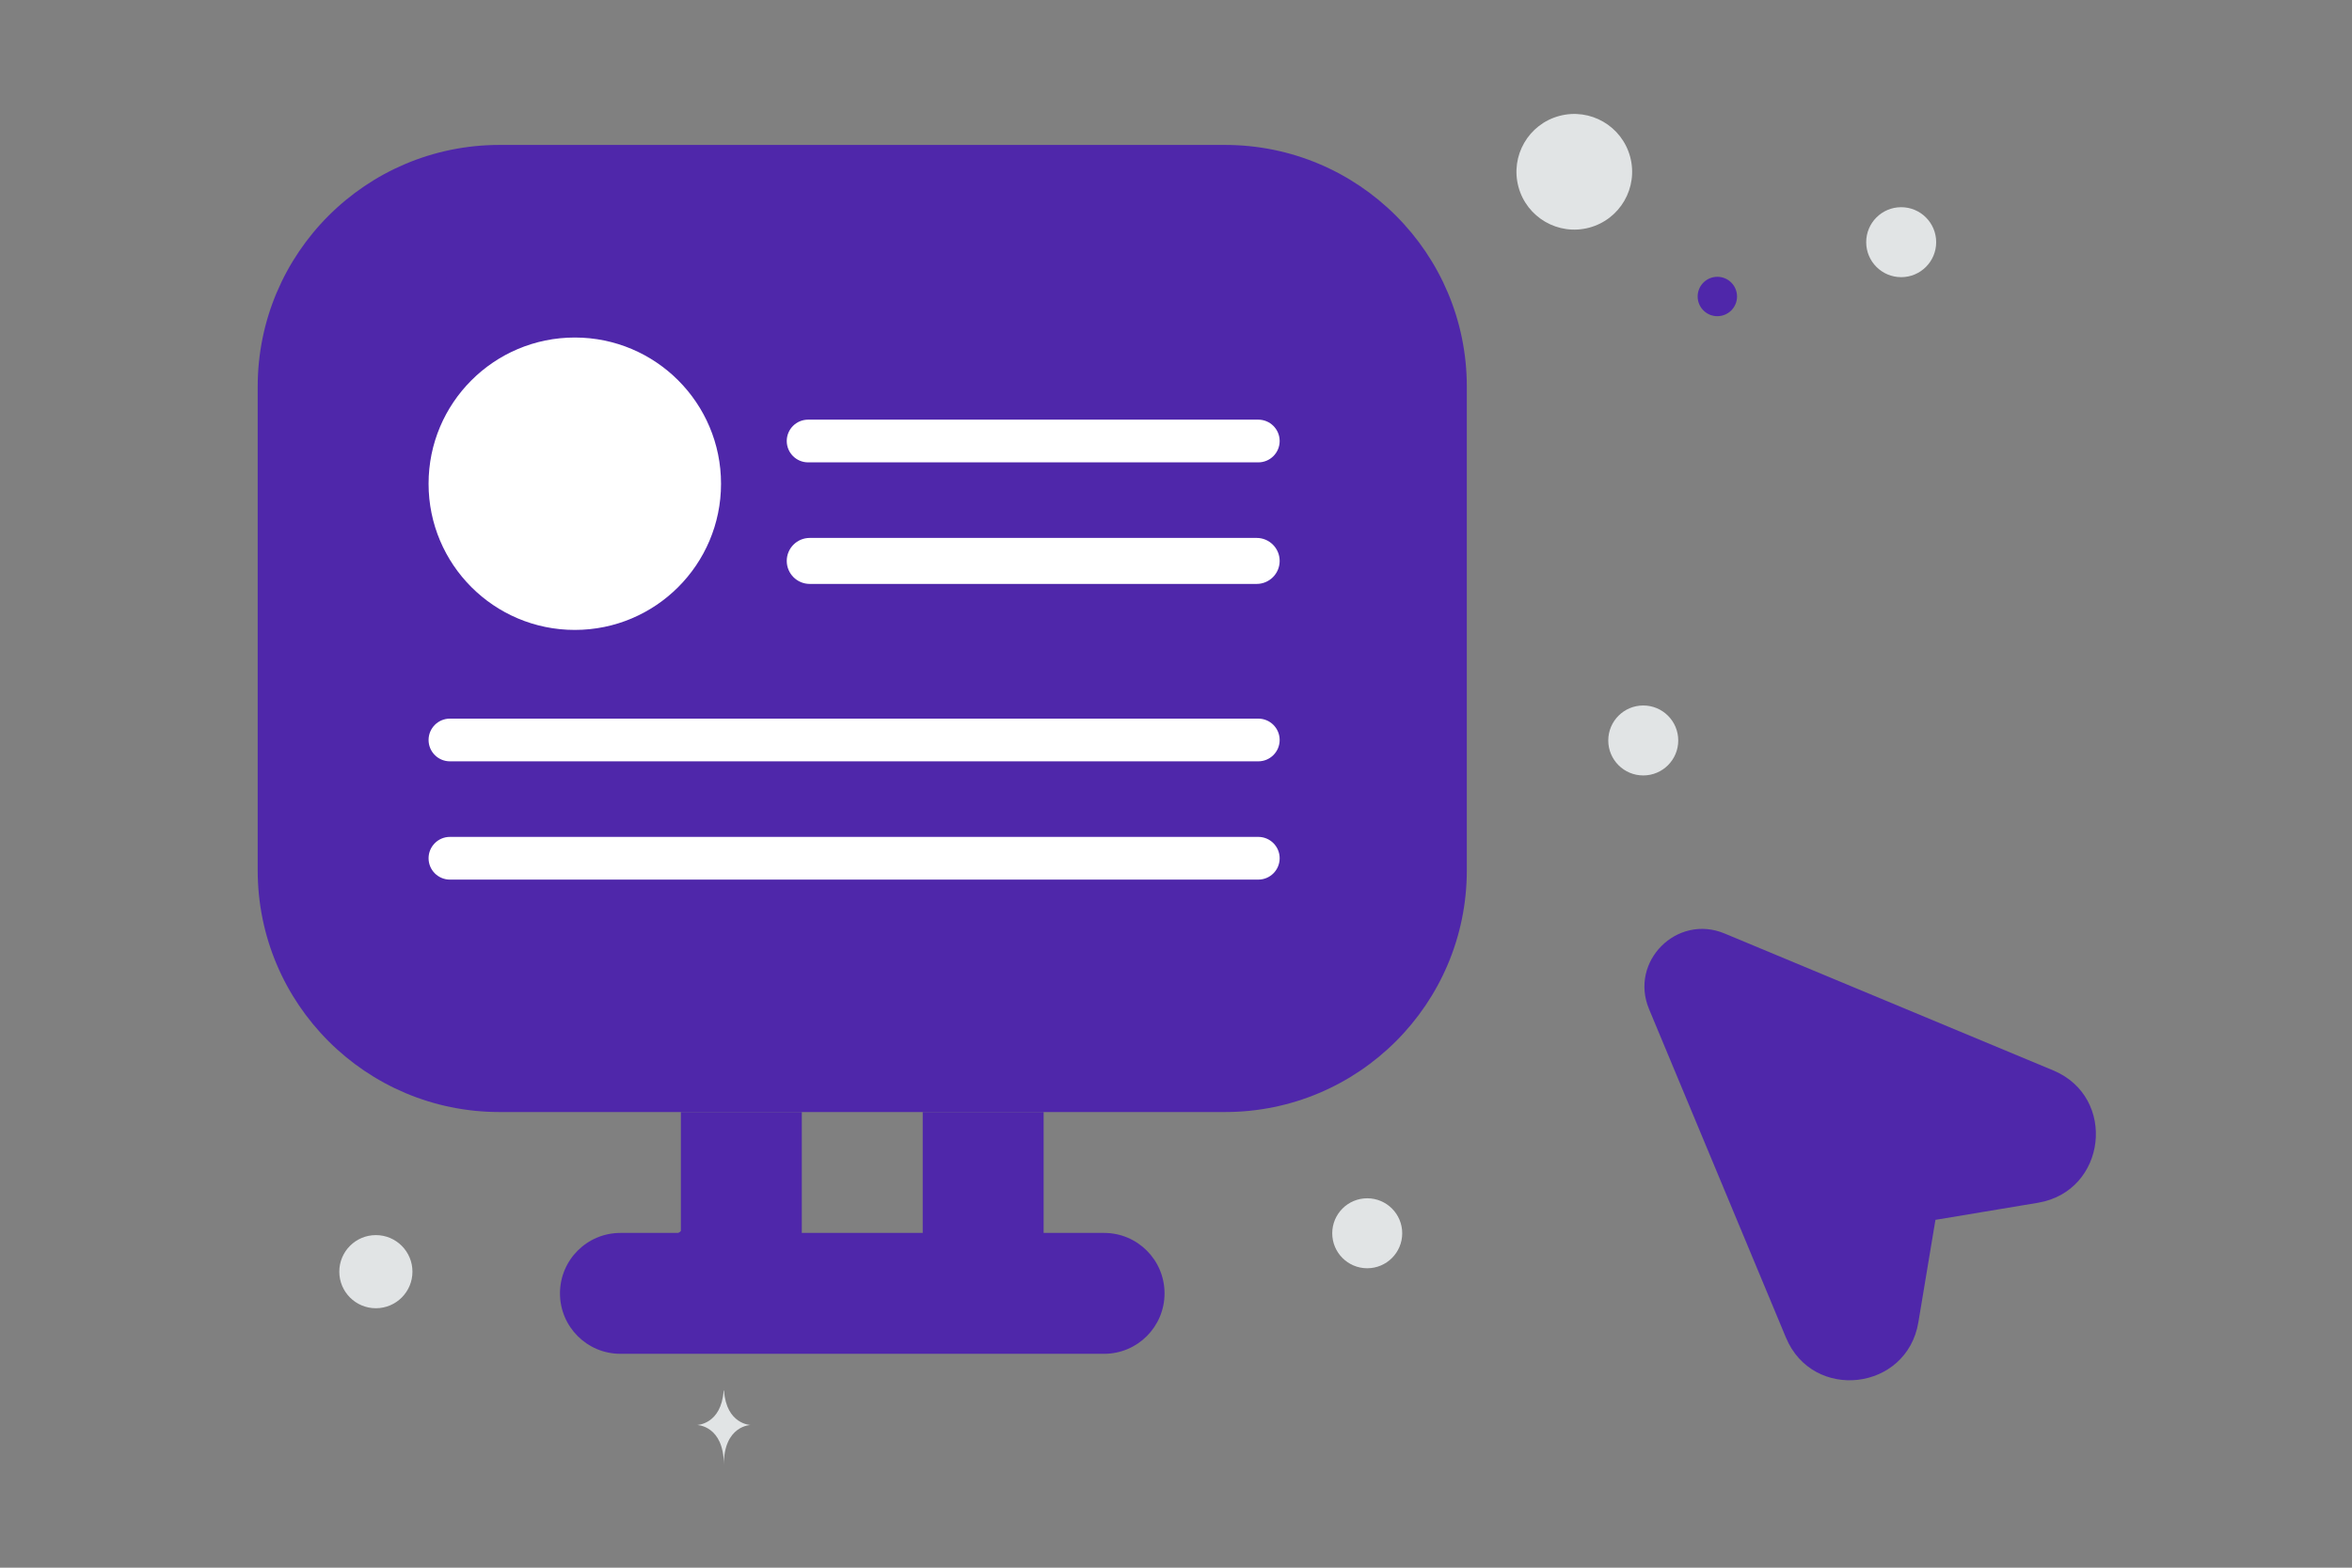 <svg width="900" height="600" viewBox="0 0 900 600" fill="none" xmlns="http://www.w3.org/2000/svg">
<rect x="0" y="0" width="900" height="600" fill="#808080" stroke="none"/>
<g clip-path="url(#clip0_1235_27673)">
<path d="M199.674 335.21C215.885 344.926 239.143 335.944 239.143 335.944C239.143 335.944 236.102 311.213 219.881 301.508C203.67 291.792 180.422 300.763 180.422 300.763C180.422 300.763 183.463 325.494 199.674 335.21Z" fill="url(#paint0_linear_1235_27673)"/>
<path d="M266.88 491.758C260.663 491.758 255.624 486.719 255.624 480.502C255.624 474.286 260.663 469.246 266.88 469.246C273.096 469.246 278.136 474.286 278.136 480.502C278.136 486.719 273.096 491.758 266.88 491.758Z" fill="#4F27AA"/>
<path d="M657.148 121.013C652.986 121.013 649.612 117.639 649.612 113.477C649.612 109.315 652.986 105.941 657.148 105.941C661.31 105.941 664.684 109.315 664.684 113.477C664.684 117.639 661.31 121.013 657.148 121.013Z" fill="#4F27AA"/>
<path d="M143.83 500.701C136.101 500.701 129.835 494.435 129.835 486.706C129.835 478.977 136.101 472.711 143.83 472.711C151.559 472.711 157.825 478.977 157.825 486.706C157.825 494.435 151.559 500.701 143.83 500.701Z" fill="#E1E4E5"/>
<path d="M727.495 106.079C720.1 106.079 714.106 100.084 714.106 92.69C714.106 85.295 720.1 79.301 727.495 79.301C734.889 79.301 740.884 85.295 740.884 92.69C740.884 100.084 734.889 106.079 727.495 106.079Z" fill="#E1E4E5"/>
<path d="M628.797 296.786C621.402 296.786 615.408 290.791 615.408 283.397C615.408 276.002 621.402 270.008 628.797 270.008C636.192 270.008 642.186 276.002 642.186 283.397C642.186 290.791 636.192 296.786 628.797 296.786Z" fill="#E1E4E5"/>
<path d="M523.174 485.399C515.779 485.399 509.785 479.405 509.785 472.01C509.785 464.616 515.779 458.621 523.174 458.621C530.569 458.621 536.563 464.616 536.563 472.01C536.563 479.405 530.569 485.399 523.174 485.399Z" fill="#E1E4E5"/>
<path d="M232.665 224.173C234.185 229.846 230.818 235.677 225.145 237.197C219.472 238.717 213.641 235.351 212.121 229.678C210.601 224.005 213.968 218.174 219.641 216.654C225.314 215.134 231.145 218.5 232.665 224.173Z" fill="#E1E4E5"/>
<path d="M321.659 294.067C313.846 294.067 307.512 287.734 307.512 279.92C307.512 272.107 313.846 265.773 321.659 265.773C329.472 265.773 335.806 272.107 335.806 279.92C335.806 287.734 329.472 294.067 321.659 294.067Z" fill="#E1E4E5"/>
<path d="M623.785 60.019C626.949 71.825 619.943 83.96 608.136 87.124C596.33 90.287 584.195 83.281 581.032 71.475C577.868 59.668 584.874 47.533 596.681 44.37C608.487 41.206 620.622 48.213 623.785 60.019Z" fill="#E1E4E5"/>
<path d="M291.975 150.809H292.199C293.527 169.401 307.513 169.687 307.513 169.687C307.513 169.687 292.09 169.985 292.09 191.468C292.09 169.985 276.668 169.687 276.668 169.687C276.668 169.687 290.648 169.401 291.975 150.809ZM276.9 532.212H277.049C277.93 545.18 287.217 545.38 287.217 545.38C287.217 545.38 276.976 545.587 276.976 560.571C276.976 545.587 266.735 545.38 266.735 545.38C266.735 545.38 276.018 545.18 276.9 532.212Z" fill="#E1E4E5"/>
<path d="M260.544 425.608H306.812V471.875H353.079V425.608H399.347V471.875H422.48C435.257 471.875 445.614 482.233 445.614 495.009C445.614 507.786 435.257 518.143 422.48 518.143H237.41C224.634 518.143 214.277 507.786 214.277 495.009C214.277 482.233 224.634 471.875 237.41 471.875H260.544V425.608ZM130.043 93.969H523.616V386.948H130.043V93.969Z" fill="#4F27AA"/>
<path d="M219.949 241.09C250.852 241.09 275.904 216.038 275.904 185.135C275.904 154.232 250.852 129.18 219.949 129.18C189.046 129.18 163.994 154.232 163.994 185.135C163.994 216.038 189.046 241.09 219.949 241.09Z" fill="white"/>
<path d="M481.493 160.613H309.226C304.712 160.613 301.053 164.272 301.053 168.786C301.053 173.3 304.712 176.959 309.226 176.959H481.493C486.007 176.959 489.666 173.3 489.666 168.786C489.666 164.272 486.007 160.613 481.493 160.613Z" fill="white"/>
<path d="M481.493 275.039H172.167C167.653 275.039 163.994 278.698 163.994 283.212C163.994 287.726 167.653 291.385 172.167 291.385H481.493C486.007 291.385 489.666 287.726 489.666 283.212C489.666 278.698 486.007 275.039 481.493 275.039Z" fill="white"/>
<path d="M480.864 205.879H309.855C304.994 205.879 301.053 209.82 301.053 214.681C301.053 219.542 304.994 223.483 309.855 223.483H480.864C485.725 223.483 489.666 219.542 489.666 214.681C489.666 209.82 485.725 205.879 480.864 205.879Z" fill="white"/>
<path d="M481.493 320.305H172.167C167.653 320.305 163.994 323.964 163.994 328.478C163.994 332.992 167.653 336.651 172.167 336.651H481.493C486.007 336.651 489.666 332.992 489.666 328.478C489.666 323.964 486.007 320.305 481.493 320.305Z" fill="white"/>
<path fill-rule="evenodd" clip-rule="evenodd" d="M144.875 148.004V333.074C144.875 358.627 165.59 379.341 191.143 379.341H468.748C494.301 379.341 515.016 358.627 515.016 333.074V148.004C515.016 122.451 494.301 101.736 468.748 101.736H191.143C165.59 101.736 144.875 122.451 144.875 148.004ZM98.608 333.074C98.608 384.18 140.037 425.609 191.143 425.609H468.748C519.854 425.609 561.283 384.18 561.283 333.074V148.004C561.283 96.898 519.854 55.469 468.748 55.469H191.143C140.037 55.469 98.608 96.899 98.608 148.004V333.074Z" fill="#4F27AA"/>
<path d="M741.89 400.039L786.416 424.973L789.532 435.66L783.744 448.572C775.284 451.392 756.762 456.943 750.35 456.587C743.938 456.23 735.508 462.375 732.094 465.492C730.907 472.319 728.443 486.775 728.087 489.981C727.731 493.187 721.408 509.424 718.291 517.142H696.474L688.459 499.331L649.722 407.163L641.262 374.214L647.05 365.309L675.547 377.776L741.89 400.039Z" fill="#4F27AA"/>
<path fill-rule="evenodd" clip-rule="evenodd" d="M659.92 357.276C641.694 349.682 623.41 367.966 631.004 386.192L683.397 511.934C693.643 536.526 729.684 532.369 734.064 506.091L740.6 466.872L779.819 460.336C806.097 455.956 810.253 419.915 785.662 409.669L659.92 357.276ZM647.333 379.388C645.814 375.743 649.471 372.086 653.116 373.605L778.859 425.998C787.056 429.413 785.67 441.427 776.911 442.887L737.692 449.423C734.055 450.029 730.699 451.756 728.092 454.363C725.485 456.97 723.757 460.327 723.151 463.964L716.615 503.183C715.155 511.942 703.141 513.328 699.726 505.131L647.333 379.388Z" fill="#4F27AA"/>
</g>
<defs>
<linearGradient id="paint0_linear_1235_27673" x1="262.407" y1="366.485" x2="131.966" y2="245.289" gradientUnits="userSpaceOnUse">
<stop stop-color="white"/>
<stop offset="1" stop-color="#EEEEEE"/>
</linearGradient>
<clipPath id="clip0_1235_27673">
<rect width="900" height="600" fill="white"/>
</clipPath>
</defs>
</svg>
